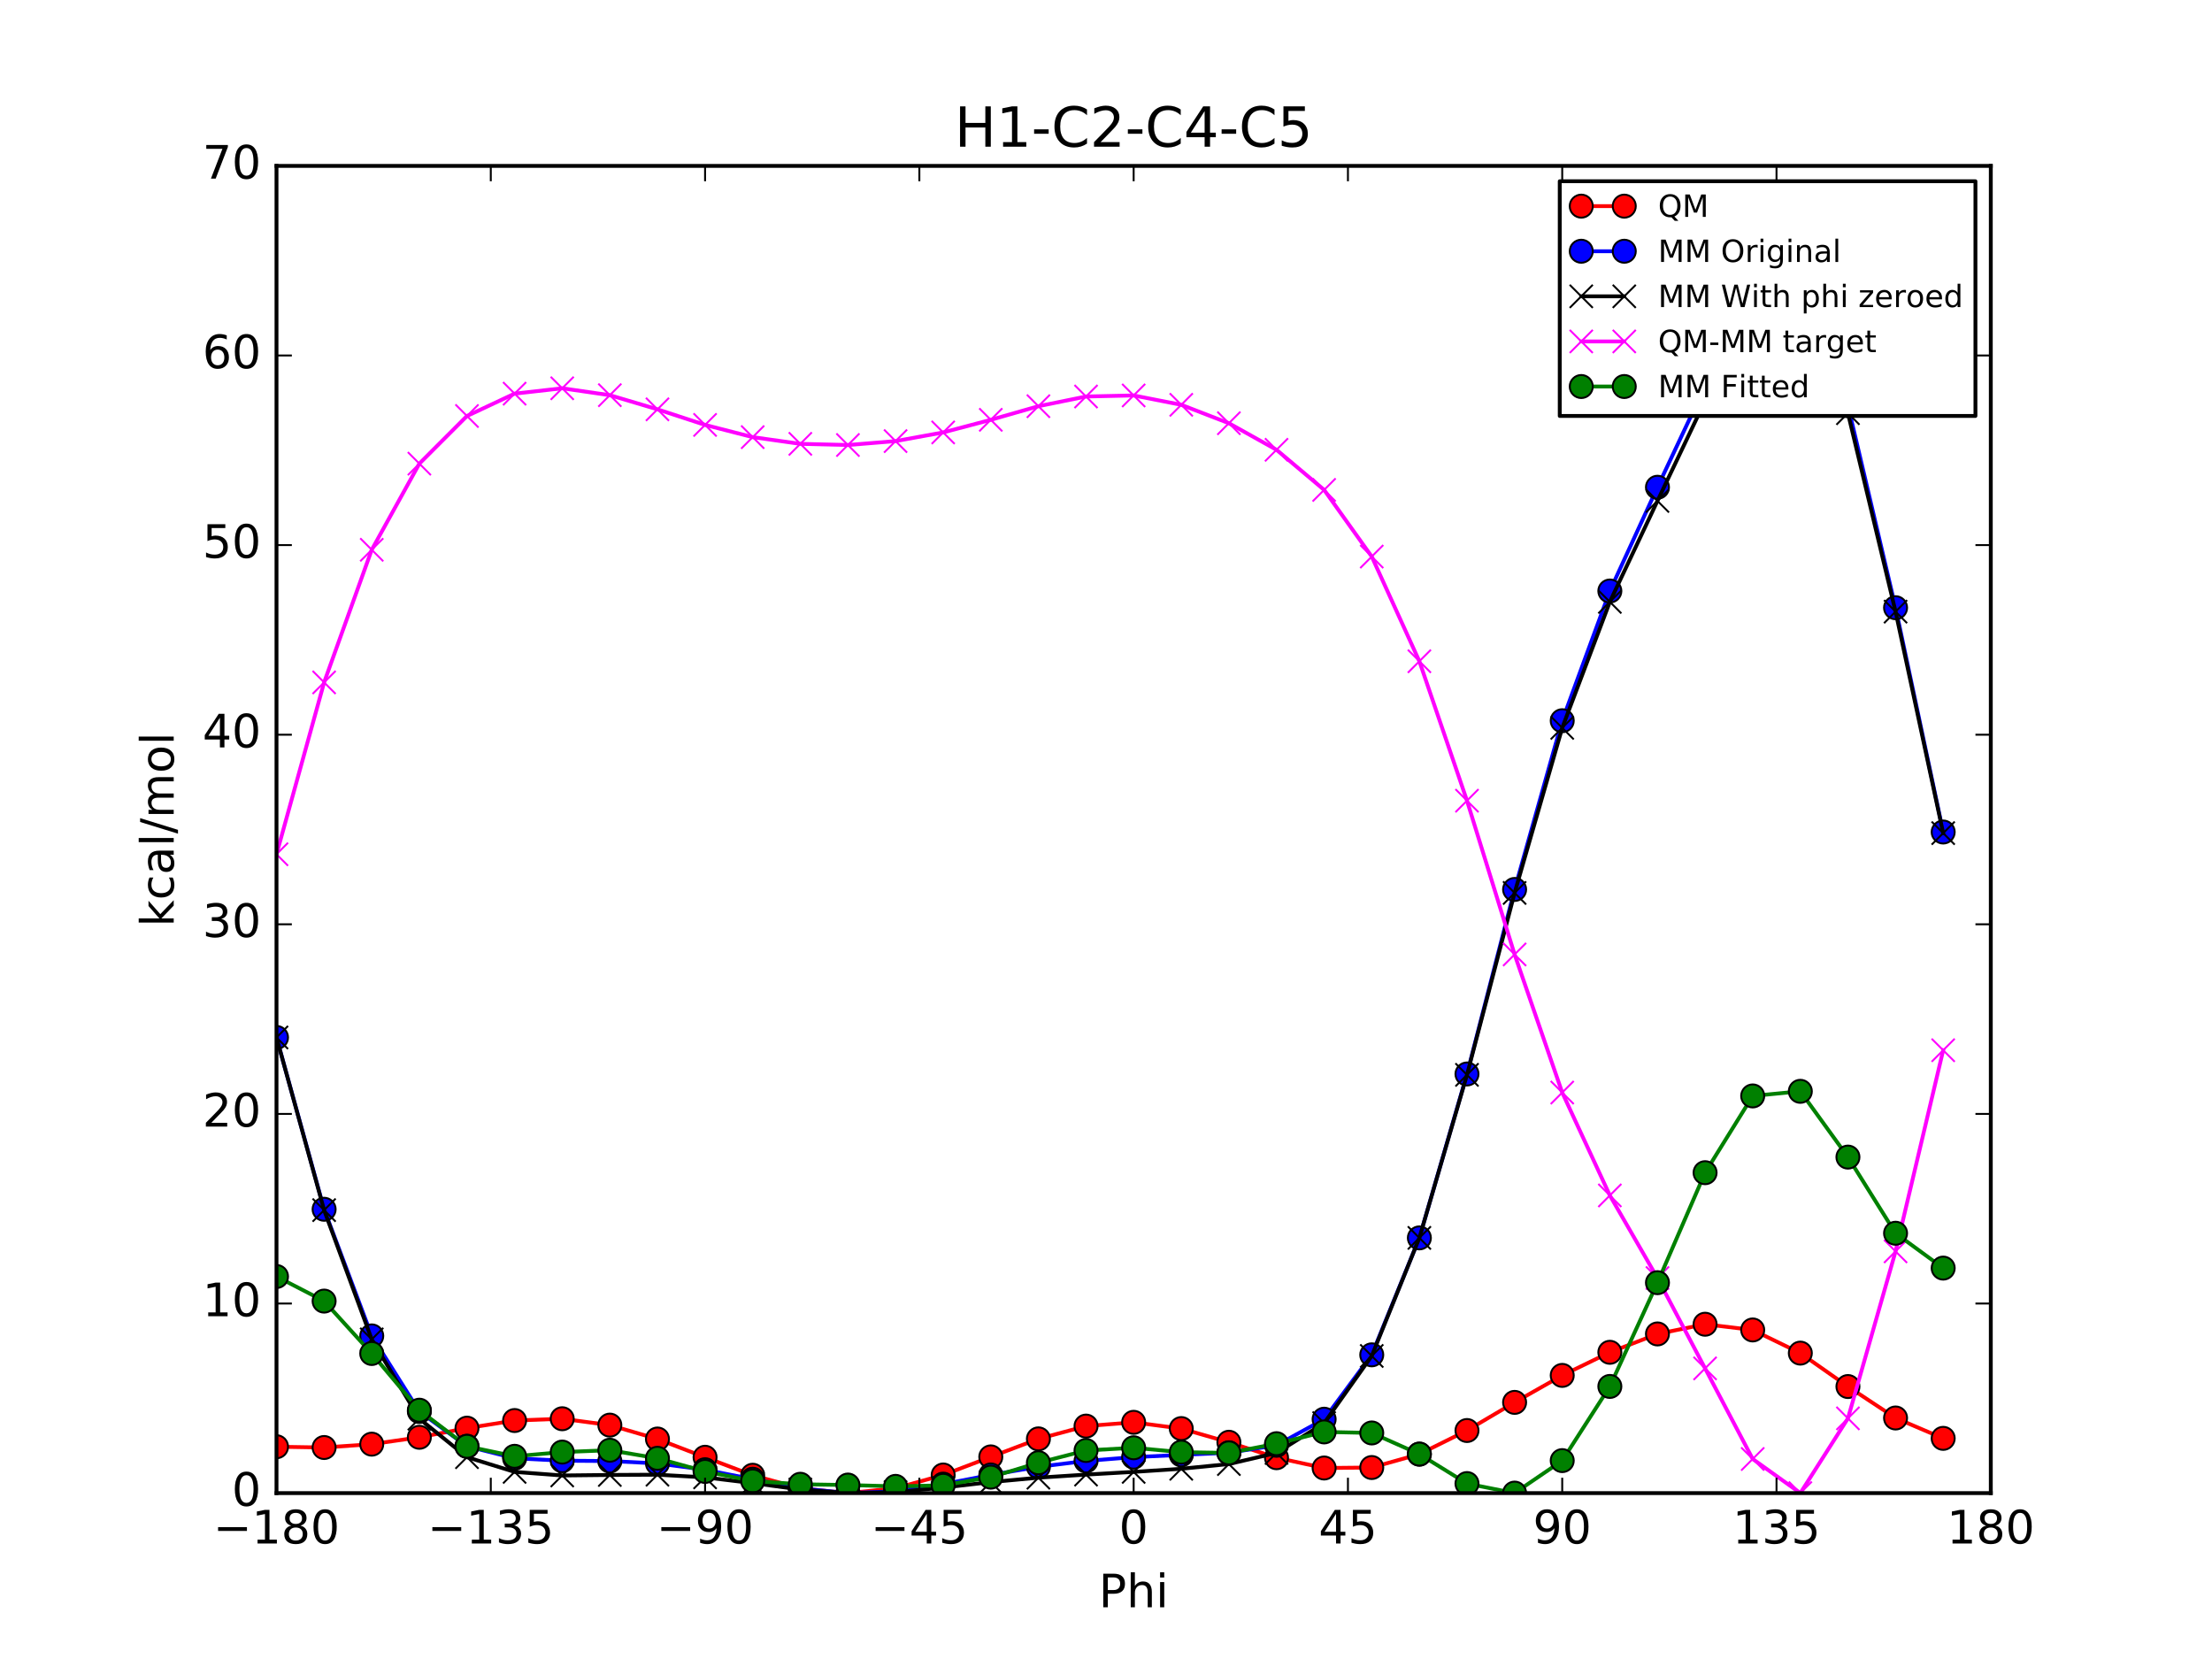 <?xml version="1.0" encoding="utf-8" standalone="no"?>
<!DOCTYPE svg PUBLIC "-//W3C//DTD SVG 1.1//EN"
  "http://www.w3.org/Graphics/SVG/1.1/DTD/svg11.dtd">
<!-- Created with matplotlib (http://matplotlib.org/) -->
<svg height="432pt" version="1.1" viewBox="0 0 576 432" width="576pt" xmlns="http://www.w3.org/2000/svg" xmlns:xlink="http://www.w3.org/1999/xlink">
 <defs>
  <style type="text/css">
*{stroke-linecap:butt;stroke-linejoin:round;stroke-miterlimit:100000;}
  </style>
 </defs>
 <g id="figure_1">
  <g id="patch_1">
   <path d="M 0 432 
L 576 432 
L 576 0 
L 0 0 
z
" style="fill:#ffffff;"/>
  </g>
  <g id="axes_1">
   <g id="patch_2">
    <path d="M 72 388.8 
L 518.4 388.8 
L 518.4 43.2 
L 72 43.2 
z
" style="fill:#ffffff;"/>
   </g>
   <g id="line2d_1">
    <path clip-path="url(#p5584c065f6)" d="M 72 376.724 
L 84.4 376.929 
L 96.8 376.055 
L 109.2 374.266 
L 121.6 371.889 
L 134 369.903 
L 146.4 369.438 
L 158.8 371.098 
L 171.2 374.717 
L 183.6 379.468 
L 196 384.152 
L 208.4 387.56 
L 220.8 388.8 
L 233.2 387.536 
L 245.6 384.089 
L 258 379.372 
L 270.4 374.681 
L 282.8 371.352 
L 295.2 370.371 
L 307.6 371.998 
L 320 375.56 
L 332.4 379.583 
L 344.8 382.268 
L 357.2 382.139 
L 369.6 378.659 
L 382 372.504 
L 394.4 365.176 
L 406.8 358.152 
L 419.2 352.135 
L 431.6 347.353 
L 444 344.827 
L 456.4 346.318 
L 468.8 352.349 
L 481.2 361.052 
L 493.6 369.24 
L 506 374.545 
" style="fill:none;stroke:#ff0000;stroke-linecap:square;"/>
    <defs>
     <path d="M 0 3 
C 0.796 3 1.559 2.684 2.121 2.121 
C 2.684 1.559 3 0.796 3 0 
C 3 -0.796 2.684 -1.559 2.121 -2.121 
C 1.559 -2.684 0.796 -3 0 -3 
C -0.796 -3 -1.559 -2.684 -2.121 -2.121 
C -2.684 -1.559 -3 -0.796 -3 0 
C -3 0.796 -2.684 1.559 -2.121 2.121 
C -1.559 2.684 -0.796 3 0 3 
z
" id="md12d7c79a9" style="stroke:#000000;stroke-width:0.5;"/>
    </defs>
    <g clip-path="url(#p5584c065f6)">
     <use style="fill:#ff0000;stroke:#000000;stroke-width:0.5;" x="72" xlink:href="#md12d7c79a9" y="376.724"/>
     <use style="fill:#ff0000;stroke:#000000;stroke-width:0.5;" x="84.4" xlink:href="#md12d7c79a9" y="376.929"/>
     <use style="fill:#ff0000;stroke:#000000;stroke-width:0.5;" x="96.8" xlink:href="#md12d7c79a9" y="376.055"/>
     <use style="fill:#ff0000;stroke:#000000;stroke-width:0.5;" x="109.2" xlink:href="#md12d7c79a9" y="374.266"/>
     <use style="fill:#ff0000;stroke:#000000;stroke-width:0.5;" x="121.6" xlink:href="#md12d7c79a9" y="371.889"/>
     <use style="fill:#ff0000;stroke:#000000;stroke-width:0.5;" x="134" xlink:href="#md12d7c79a9" y="369.903"/>
     <use style="fill:#ff0000;stroke:#000000;stroke-width:0.5;" x="146.4" xlink:href="#md12d7c79a9" y="369.438"/>
     <use style="fill:#ff0000;stroke:#000000;stroke-width:0.5;" x="158.8" xlink:href="#md12d7c79a9" y="371.098"/>
     <use style="fill:#ff0000;stroke:#000000;stroke-width:0.5;" x="171.2" xlink:href="#md12d7c79a9" y="374.717"/>
     <use style="fill:#ff0000;stroke:#000000;stroke-width:0.5;" x="183.6" xlink:href="#md12d7c79a9" y="379.468"/>
     <use style="fill:#ff0000;stroke:#000000;stroke-width:0.5;" x="196" xlink:href="#md12d7c79a9" y="384.152"/>
     <use style="fill:#ff0000;stroke:#000000;stroke-width:0.5;" x="208.4" xlink:href="#md12d7c79a9" y="387.56"/>
     <use style="fill:#ff0000;stroke:#000000;stroke-width:0.5;" x="220.8" xlink:href="#md12d7c79a9" y="388.8"/>
     <use style="fill:#ff0000;stroke:#000000;stroke-width:0.5;" x="233.2" xlink:href="#md12d7c79a9" y="387.536"/>
     <use style="fill:#ff0000;stroke:#000000;stroke-width:0.5;" x="245.6" xlink:href="#md12d7c79a9" y="384.089"/>
     <use style="fill:#ff0000;stroke:#000000;stroke-width:0.5;" x="258" xlink:href="#md12d7c79a9" y="379.372"/>
     <use style="fill:#ff0000;stroke:#000000;stroke-width:0.5;" x="270.4" xlink:href="#md12d7c79a9" y="374.681"/>
     <use style="fill:#ff0000;stroke:#000000;stroke-width:0.5;" x="282.8" xlink:href="#md12d7c79a9" y="371.352"/>
     <use style="fill:#ff0000;stroke:#000000;stroke-width:0.5;" x="295.2" xlink:href="#md12d7c79a9" y="370.371"/>
     <use style="fill:#ff0000;stroke:#000000;stroke-width:0.5;" x="307.6" xlink:href="#md12d7c79a9" y="371.998"/>
     <use style="fill:#ff0000;stroke:#000000;stroke-width:0.5;" x="320" xlink:href="#md12d7c79a9" y="375.56"/>
     <use style="fill:#ff0000;stroke:#000000;stroke-width:0.5;" x="332.4" xlink:href="#md12d7c79a9" y="379.583"/>
     <use style="fill:#ff0000;stroke:#000000;stroke-width:0.5;" x="344.8" xlink:href="#md12d7c79a9" y="382.268"/>
     <use style="fill:#ff0000;stroke:#000000;stroke-width:0.5;" x="357.2" xlink:href="#md12d7c79a9" y="382.139"/>
     <use style="fill:#ff0000;stroke:#000000;stroke-width:0.5;" x="369.6" xlink:href="#md12d7c79a9" y="378.659"/>
     <use style="fill:#ff0000;stroke:#000000;stroke-width:0.5;" x="382" xlink:href="#md12d7c79a9" y="372.504"/>
     <use style="fill:#ff0000;stroke:#000000;stroke-width:0.5;" x="394.4" xlink:href="#md12d7c79a9" y="365.176"/>
     <use style="fill:#ff0000;stroke:#000000;stroke-width:0.5;" x="406.8" xlink:href="#md12d7c79a9" y="358.152"/>
     <use style="fill:#ff0000;stroke:#000000;stroke-width:0.5;" x="419.2" xlink:href="#md12d7c79a9" y="352.135"/>
     <use style="fill:#ff0000;stroke:#000000;stroke-width:0.5;" x="431.6" xlink:href="#md12d7c79a9" y="347.353"/>
     <use style="fill:#ff0000;stroke:#000000;stroke-width:0.5;" x="444" xlink:href="#md12d7c79a9" y="344.827"/>
     <use style="fill:#ff0000;stroke:#000000;stroke-width:0.5;" x="456.4" xlink:href="#md12d7c79a9" y="346.318"/>
     <use style="fill:#ff0000;stroke:#000000;stroke-width:0.5;" x="468.8" xlink:href="#md12d7c79a9" y="352.349"/>
     <use style="fill:#ff0000;stroke:#000000;stroke-width:0.5;" x="481.2" xlink:href="#md12d7c79a9" y="361.052"/>
     <use style="fill:#ff0000;stroke:#000000;stroke-width:0.5;" x="493.6" xlink:href="#md12d7c79a9" y="369.24"/>
     <use style="fill:#ff0000;stroke:#000000;stroke-width:0.5;" x="506" xlink:href="#md12d7c79a9" y="374.545"/>
    </g>
   </g>
   <g id="line2d_2">
    <path clip-path="url(#p5584c065f6)" d="M 72 270.154 
L 84.4 314.89 
L 96.8 347.867 
L 109.2 367.558 
L 121.6 376.615 
L 134 379.721 
L 146.4 380.362 
L 158.8 380.452 
L 171.2 381.065 
L 183.6 382.713 
L 196 385.183 
L 208.4 387.571 
L 220.8 388.8 
L 233.2 388.326 
L 245.6 386.46 
L 258 384.073 
L 270.4 381.956 
L 282.8 380.424 
L 295.2 379.431 
L 307.6 378.842 
L 320 378.291 
L 332.4 376.347 
L 344.8 369.556 
L 357.2 352.797 
L 369.6 322.345 
L 382 279.663 
L 394.4 231.612 
L 406.8 187.675 
L 419.2 153.898 
L 431.6 126.881 
L 444 100.536 
L 456.4 78.659 
L 468.8 76.486 
L 481.2 105.605 
L 493.6 158.248 
L 506 216.654 
" style="fill:none;stroke:#0000ff;stroke-linecap:square;"/>
    <defs>
     <path d="M 0 3 
C 0.796 3 1.559 2.684 2.121 2.121 
C 2.684 1.559 3 0.796 3 0 
C 3 -0.796 2.684 -1.559 2.121 -2.121 
C 1.559 -2.684 0.796 -3 0 -3 
C -0.796 -3 -1.559 -2.684 -2.121 -2.121 
C -2.684 -1.559 -3 -0.796 -3 0 
C -3 0.796 -2.684 1.559 -2.121 2.121 
C -1.559 2.684 -0.796 3 0 3 
z
" id="m835ede0a92" style="stroke:#000000;stroke-width:0.5;"/>
    </defs>
    <g clip-path="url(#p5584c065f6)">
     <use style="fill:#0000ff;stroke:#000000;stroke-width:0.5;" x="72" xlink:href="#m835ede0a92" y="270.154"/>
     <use style="fill:#0000ff;stroke:#000000;stroke-width:0.5;" x="84.4" xlink:href="#m835ede0a92" y="314.89"/>
     <use style="fill:#0000ff;stroke:#000000;stroke-width:0.5;" x="96.8" xlink:href="#m835ede0a92" y="347.867"/>
     <use style="fill:#0000ff;stroke:#000000;stroke-width:0.5;" x="109.2" xlink:href="#m835ede0a92" y="367.558"/>
     <use style="fill:#0000ff;stroke:#000000;stroke-width:0.5;" x="121.6" xlink:href="#m835ede0a92" y="376.615"/>
     <use style="fill:#0000ff;stroke:#000000;stroke-width:0.5;" x="134" xlink:href="#m835ede0a92" y="379.721"/>
     <use style="fill:#0000ff;stroke:#000000;stroke-width:0.5;" x="146.4" xlink:href="#m835ede0a92" y="380.362"/>
     <use style="fill:#0000ff;stroke:#000000;stroke-width:0.5;" x="158.8" xlink:href="#m835ede0a92" y="380.452"/>
     <use style="fill:#0000ff;stroke:#000000;stroke-width:0.5;" x="171.2" xlink:href="#m835ede0a92" y="381.065"/>
     <use style="fill:#0000ff;stroke:#000000;stroke-width:0.5;" x="183.6" xlink:href="#m835ede0a92" y="382.713"/>
     <use style="fill:#0000ff;stroke:#000000;stroke-width:0.5;" x="196" xlink:href="#m835ede0a92" y="385.183"/>
     <use style="fill:#0000ff;stroke:#000000;stroke-width:0.5;" x="208.4" xlink:href="#m835ede0a92" y="387.571"/>
     <use style="fill:#0000ff;stroke:#000000;stroke-width:0.5;" x="220.8" xlink:href="#m835ede0a92" y="388.8"/>
     <use style="fill:#0000ff;stroke:#000000;stroke-width:0.5;" x="233.2" xlink:href="#m835ede0a92" y="388.326"/>
     <use style="fill:#0000ff;stroke:#000000;stroke-width:0.5;" x="245.6" xlink:href="#m835ede0a92" y="386.46"/>
     <use style="fill:#0000ff;stroke:#000000;stroke-width:0.5;" x="258" xlink:href="#m835ede0a92" y="384.073"/>
     <use style="fill:#0000ff;stroke:#000000;stroke-width:0.5;" x="270.4" xlink:href="#m835ede0a92" y="381.956"/>
     <use style="fill:#0000ff;stroke:#000000;stroke-width:0.5;" x="282.8" xlink:href="#m835ede0a92" y="380.424"/>
     <use style="fill:#0000ff;stroke:#000000;stroke-width:0.5;" x="295.2" xlink:href="#m835ede0a92" y="379.431"/>
     <use style="fill:#0000ff;stroke:#000000;stroke-width:0.5;" x="307.6" xlink:href="#m835ede0a92" y="378.842"/>
     <use style="fill:#0000ff;stroke:#000000;stroke-width:0.5;" x="320" xlink:href="#m835ede0a92" y="378.291"/>
     <use style="fill:#0000ff;stroke:#000000;stroke-width:0.5;" x="332.4" xlink:href="#m835ede0a92" y="376.347"/>
     <use style="fill:#0000ff;stroke:#000000;stroke-width:0.5;" x="344.8" xlink:href="#m835ede0a92" y="369.556"/>
     <use style="fill:#0000ff;stroke:#000000;stroke-width:0.5;" x="357.2" xlink:href="#m835ede0a92" y="352.797"/>
     <use style="fill:#0000ff;stroke:#000000;stroke-width:0.5;" x="369.6" xlink:href="#m835ede0a92" y="322.345"/>
     <use style="fill:#0000ff;stroke:#000000;stroke-width:0.5;" x="382" xlink:href="#m835ede0a92" y="279.663"/>
     <use style="fill:#0000ff;stroke:#000000;stroke-width:0.5;" x="394.4" xlink:href="#m835ede0a92" y="231.612"/>
     <use style="fill:#0000ff;stroke:#000000;stroke-width:0.5;" x="406.8" xlink:href="#m835ede0a92" y="187.675"/>
     <use style="fill:#0000ff;stroke:#000000;stroke-width:0.5;" x="419.2" xlink:href="#m835ede0a92" y="153.898"/>
     <use style="fill:#0000ff;stroke:#000000;stroke-width:0.5;" x="431.6" xlink:href="#m835ede0a92" y="126.881"/>
     <use style="fill:#0000ff;stroke:#000000;stroke-width:0.5;" x="444" xlink:href="#m835ede0a92" y="100.536"/>
     <use style="fill:#0000ff;stroke:#000000;stroke-width:0.5;" x="456.4" xlink:href="#m835ede0a92" y="78.659"/>
     <use style="fill:#0000ff;stroke:#000000;stroke-width:0.5;" x="468.8" xlink:href="#m835ede0a92" y="76.486"/>
     <use style="fill:#0000ff;stroke:#000000;stroke-width:0.5;" x="481.2" xlink:href="#m835ede0a92" y="105.605"/>
     <use style="fill:#0000ff;stroke:#000000;stroke-width:0.5;" x="493.6" xlink:href="#m835ede0a92" y="158.248"/>
     <use style="fill:#0000ff;stroke:#000000;stroke-width:0.5;" x="506" xlink:href="#m835ede0a92" y="216.654"/>
    </g>
   </g>
   <g id="line2d_3">
    <path clip-path="url(#p5584c065f6)" d="M 72 270.154 
L 84.4 315.115 
L 96.8 348.772 
L 109.2 369.416 
L 121.6 379.443 
L 134 383.277 
L 146.4 384.209 
L 158.8 384.074 
L 171.2 384.007 
L 183.6 384.702 
L 196 386.201 
L 208.4 387.861 
L 220.8 388.8 
L 233.2 388.551 
L 245.6 387.365 
L 258 385.931 
L 270.4 384.784 
L 282.8 383.981 
L 295.2 383.278 
L 307.6 382.464 
L 320 381.232 
L 332.4 378.336 
L 344.8 370.574 
L 357.2 353.087 
L 369.6 322.345 
L 382 279.888 
L 394.4 232.517 
L 406.8 189.533 
L 419.2 156.727 
L 431.6 130.437 
L 444 104.382 
L 456.4 82.281 
L 468.8 79.427 
L 481.2 107.594 
L 493.6 159.266 
L 506 216.944 
" style="fill:none;stroke:#000000;stroke-linecap:square;"/>
    <defs>
     <path d="M -3 3 
L 3 -3 
M -3 -3 
L 3 3 
" id="m64e8e6f23a" style="stroke:#000000;stroke-width:0.5;"/>
    </defs>
    <g clip-path="url(#p5584c065f6)">
     <use style="stroke:#000000;stroke-width:0.5;" x="72" xlink:href="#m64e8e6f23a" y="270.154"/>
     <use style="stroke:#000000;stroke-width:0.5;" x="84.4" xlink:href="#m64e8e6f23a" y="315.115"/>
     <use style="stroke:#000000;stroke-width:0.5;" x="96.8" xlink:href="#m64e8e6f23a" y="348.772"/>
     <use style="stroke:#000000;stroke-width:0.5;" x="109.2" xlink:href="#m64e8e6f23a" y="369.416"/>
     <use style="stroke:#000000;stroke-width:0.5;" x="121.6" xlink:href="#m64e8e6f23a" y="379.443"/>
     <use style="stroke:#000000;stroke-width:0.5;" x="134" xlink:href="#m64e8e6f23a" y="383.277"/>
     <use style="stroke:#000000;stroke-width:0.5;" x="146.4" xlink:href="#m64e8e6f23a" y="384.209"/>
     <use style="stroke:#000000;stroke-width:0.5;" x="158.8" xlink:href="#m64e8e6f23a" y="384.074"/>
     <use style="stroke:#000000;stroke-width:0.5;" x="171.2" xlink:href="#m64e8e6f23a" y="384.007"/>
     <use style="stroke:#000000;stroke-width:0.5;" x="183.6" xlink:href="#m64e8e6f23a" y="384.702"/>
     <use style="stroke:#000000;stroke-width:0.5;" x="196" xlink:href="#m64e8e6f23a" y="386.201"/>
     <use style="stroke:#000000;stroke-width:0.5;" x="208.4" xlink:href="#m64e8e6f23a" y="387.861"/>
     <use style="stroke:#000000;stroke-width:0.5;" x="220.8" xlink:href="#m64e8e6f23a" y="388.8"/>
     <use style="stroke:#000000;stroke-width:0.5;" x="233.2" xlink:href="#m64e8e6f23a" y="388.551"/>
     <use style="stroke:#000000;stroke-width:0.5;" x="245.6" xlink:href="#m64e8e6f23a" y="387.365"/>
     <use style="stroke:#000000;stroke-width:0.5;" x="258" xlink:href="#m64e8e6f23a" y="385.931"/>
     <use style="stroke:#000000;stroke-width:0.5;" x="270.4" xlink:href="#m64e8e6f23a" y="384.784"/>
     <use style="stroke:#000000;stroke-width:0.5;" x="282.8" xlink:href="#m64e8e6f23a" y="383.981"/>
     <use style="stroke:#000000;stroke-width:0.5;" x="295.2" xlink:href="#m64e8e6f23a" y="383.278"/>
     <use style="stroke:#000000;stroke-width:0.5;" x="307.6" xlink:href="#m64e8e6f23a" y="382.464"/>
     <use style="stroke:#000000;stroke-width:0.5;" x="320" xlink:href="#m64e8e6f23a" y="381.232"/>
     <use style="stroke:#000000;stroke-width:0.5;" x="332.4" xlink:href="#m64e8e6f23a" y="378.336"/>
     <use style="stroke:#000000;stroke-width:0.5;" x="344.8" xlink:href="#m64e8e6f23a" y="370.574"/>
     <use style="stroke:#000000;stroke-width:0.5;" x="357.2" xlink:href="#m64e8e6f23a" y="353.087"/>
     <use style="stroke:#000000;stroke-width:0.5;" x="369.6" xlink:href="#m64e8e6f23a" y="322.345"/>
     <use style="stroke:#000000;stroke-width:0.5;" x="382" xlink:href="#m64e8e6f23a" y="279.888"/>
     <use style="stroke:#000000;stroke-width:0.5;" x="394.4" xlink:href="#m64e8e6f23a" y="232.517"/>
     <use style="stroke:#000000;stroke-width:0.5;" x="406.8" xlink:href="#m64e8e6f23a" y="189.533"/>
     <use style="stroke:#000000;stroke-width:0.5;" x="419.2" xlink:href="#m64e8e6f23a" y="156.727"/>
     <use style="stroke:#000000;stroke-width:0.5;" x="431.6" xlink:href="#m64e8e6f23a" y="130.437"/>
     <use style="stroke:#000000;stroke-width:0.5;" x="444" xlink:href="#m64e8e6f23a" y="104.382"/>
     <use style="stroke:#000000;stroke-width:0.5;" x="456.4" xlink:href="#m64e8e6f23a" y="82.281"/>
     <use style="stroke:#000000;stroke-width:0.5;" x="468.8" xlink:href="#m64e8e6f23a" y="79.427"/>
     <use style="stroke:#000000;stroke-width:0.5;" x="481.2" xlink:href="#m64e8e6f23a" y="107.594"/>
     <use style="stroke:#000000;stroke-width:0.5;" x="493.6" xlink:href="#m64e8e6f23a" y="159.266"/>
     <use style="stroke:#000000;stroke-width:0.5;" x="506" xlink:href="#m64e8e6f23a" y="216.944"/>
    </g>
   </g>
   <g id="line2d_4">
    <path clip-path="url(#p5584c065f6)" d="M 72 222.449 
L 84.4 177.693 
L 96.8 143.161 
L 109.2 120.729 
L 121.6 108.324 
L 134 102.505 
L 146.4 101.107 
L 158.8 102.903 
L 171.2 106.589 
L 183.6 110.645 
L 196 113.83 
L 208.4 115.578 
L 220.8 115.879 
L 233.2 114.864 
L 245.6 112.602 
L 258 109.319 
L 270.4 105.776 
L 282.8 103.25 
L 295.2 102.972 
L 307.6 105.413 
L 320 110.206 
L 332.4 117.126 
L 344.8 127.572 
L 357.2 144.93 
L 369.6 172.193 
L 382 208.494 
L 394.4 248.538 
L 406.8 284.498 
L 419.2 311.287 
L 431.6 332.795 
L 444 356.324 
L 456.4 379.916 
L 468.8 388.8 
L 481.2 369.337 
L 493.6 325.853 
L 506 273.48 
" style="fill:none;stroke:#ff00ff;stroke-linecap:square;"/>
    <defs>
     <path d="M -3 3 
L 3 -3 
M -3 -3 
L 3 3 
" id="m6fe57b3445" style="stroke:#ff00ff;stroke-width:0.5;"/>
    </defs>
    <g clip-path="url(#p5584c065f6)">
     <use style="fill:#ff00ff;stroke:#ff00ff;stroke-width:0.5;" x="72" xlink:href="#m6fe57b3445" y="222.449"/>
     <use style="fill:#ff00ff;stroke:#ff00ff;stroke-width:0.5;" x="84.4" xlink:href="#m6fe57b3445" y="177.693"/>
     <use style="fill:#ff00ff;stroke:#ff00ff;stroke-width:0.5;" x="96.8" xlink:href="#m6fe57b3445" y="143.161"/>
     <use style="fill:#ff00ff;stroke:#ff00ff;stroke-width:0.5;" x="109.2" xlink:href="#m6fe57b3445" y="120.729"/>
     <use style="fill:#ff00ff;stroke:#ff00ff;stroke-width:0.5;" x="121.6" xlink:href="#m6fe57b3445" y="108.324"/>
     <use style="fill:#ff00ff;stroke:#ff00ff;stroke-width:0.5;" x="134" xlink:href="#m6fe57b3445" y="102.505"/>
     <use style="fill:#ff00ff;stroke:#ff00ff;stroke-width:0.5;" x="146.4" xlink:href="#m6fe57b3445" y="101.107"/>
     <use style="fill:#ff00ff;stroke:#ff00ff;stroke-width:0.5;" x="158.8" xlink:href="#m6fe57b3445" y="102.903"/>
     <use style="fill:#ff00ff;stroke:#ff00ff;stroke-width:0.5;" x="171.2" xlink:href="#m6fe57b3445" y="106.589"/>
     <use style="fill:#ff00ff;stroke:#ff00ff;stroke-width:0.5;" x="183.6" xlink:href="#m6fe57b3445" y="110.645"/>
     <use style="fill:#ff00ff;stroke:#ff00ff;stroke-width:0.5;" x="196" xlink:href="#m6fe57b3445" y="113.83"/>
     <use style="fill:#ff00ff;stroke:#ff00ff;stroke-width:0.5;" x="208.4" xlink:href="#m6fe57b3445" y="115.578"/>
     <use style="fill:#ff00ff;stroke:#ff00ff;stroke-width:0.5;" x="220.8" xlink:href="#m6fe57b3445" y="115.879"/>
     <use style="fill:#ff00ff;stroke:#ff00ff;stroke-width:0.5;" x="233.2" xlink:href="#m6fe57b3445" y="114.864"/>
     <use style="fill:#ff00ff;stroke:#ff00ff;stroke-width:0.5;" x="245.6" xlink:href="#m6fe57b3445" y="112.602"/>
     <use style="fill:#ff00ff;stroke:#ff00ff;stroke-width:0.5;" x="258" xlink:href="#m6fe57b3445" y="109.319"/>
     <use style="fill:#ff00ff;stroke:#ff00ff;stroke-width:0.5;" x="270.4" xlink:href="#m6fe57b3445" y="105.776"/>
     <use style="fill:#ff00ff;stroke:#ff00ff;stroke-width:0.5;" x="282.8" xlink:href="#m6fe57b3445" y="103.25"/>
     <use style="fill:#ff00ff;stroke:#ff00ff;stroke-width:0.5;" x="295.2" xlink:href="#m6fe57b3445" y="102.972"/>
     <use style="fill:#ff00ff;stroke:#ff00ff;stroke-width:0.5;" x="307.6" xlink:href="#m6fe57b3445" y="105.413"/>
     <use style="fill:#ff00ff;stroke:#ff00ff;stroke-width:0.5;" x="320" xlink:href="#m6fe57b3445" y="110.206"/>
     <use style="fill:#ff00ff;stroke:#ff00ff;stroke-width:0.5;" x="332.4" xlink:href="#m6fe57b3445" y="117.126"/>
     <use style="fill:#ff00ff;stroke:#ff00ff;stroke-width:0.5;" x="344.8" xlink:href="#m6fe57b3445" y="127.572"/>
     <use style="fill:#ff00ff;stroke:#ff00ff;stroke-width:0.5;" x="357.2" xlink:href="#m6fe57b3445" y="144.93"/>
     <use style="fill:#ff00ff;stroke:#ff00ff;stroke-width:0.5;" x="369.6" xlink:href="#m6fe57b3445" y="172.193"/>
     <use style="fill:#ff00ff;stroke:#ff00ff;stroke-width:0.5;" x="382" xlink:href="#m6fe57b3445" y="208.494"/>
     <use style="fill:#ff00ff;stroke:#ff00ff;stroke-width:0.5;" x="394.4" xlink:href="#m6fe57b3445" y="248.538"/>
     <use style="fill:#ff00ff;stroke:#ff00ff;stroke-width:0.5;" x="406.8" xlink:href="#m6fe57b3445" y="284.498"/>
     <use style="fill:#ff00ff;stroke:#ff00ff;stroke-width:0.5;" x="419.2" xlink:href="#m6fe57b3445" y="311.287"/>
     <use style="fill:#ff00ff;stroke:#ff00ff;stroke-width:0.5;" x="431.6" xlink:href="#m6fe57b3445" y="332.795"/>
     <use style="fill:#ff00ff;stroke:#ff00ff;stroke-width:0.5;" x="444" xlink:href="#m6fe57b3445" y="356.324"/>
     <use style="fill:#ff00ff;stroke:#ff00ff;stroke-width:0.5;" x="456.4" xlink:href="#m6fe57b3445" y="379.916"/>
     <use style="fill:#ff00ff;stroke:#ff00ff;stroke-width:0.5;" x="468.8" xlink:href="#m6fe57b3445" y="388.8"/>
     <use style="fill:#ff00ff;stroke:#ff00ff;stroke-width:0.5;" x="481.2" xlink:href="#m6fe57b3445" y="369.337"/>
     <use style="fill:#ff00ff;stroke:#ff00ff;stroke-width:0.5;" x="493.6" xlink:href="#m6fe57b3445" y="325.853"/>
     <use style="fill:#ff00ff;stroke:#ff00ff;stroke-width:0.5;" x="506" xlink:href="#m6fe57b3445" y="273.48"/>
    </g>
   </g>
   <g id="line2d_5">
    <path clip-path="url(#p5584c065f6)" d="M 72 332.398 
L 84.4 338.803 
L 96.8 352.448 
L 109.2 367.212 
L 121.6 376.616 
L 134 379.217 
L 146.4 378.117 
L 158.8 377.634 
L 171.2 379.735 
L 183.6 383.161 
L 196 385.652 
L 208.4 386.5 
L 220.8 386.702 
L 233.2 387.045 
L 245.6 386.783 
L 258 384.646 
L 270.4 380.895 
L 282.8 377.7 
L 295.2 376.998 
L 307.6 378.139 
L 320 378.337 
L 332.4 375.935 
L 344.8 372.871 
L 357.2 373.138 
L 369.6 378.644 
L 382 386.317 
L 394.4 388.8 
L 406.8 380.34 
L 419.2 361.024 
L 431.6 334.007 
L 444 305.367 
L 456.4 285.379 
L 468.8 284.177 
L 481.2 301.305 
L 493.6 321.138 
L 506 330.211 
" style="fill:none;stroke:#008000;stroke-linecap:square;"/>
    <defs>
     <path d="M 0 3 
C 0.796 3 1.559 2.684 2.121 2.121 
C 2.684 1.559 3 0.796 3 0 
C 3 -0.796 2.684 -1.559 2.121 -2.121 
C 1.559 -2.684 0.796 -3 0 -3 
C -0.796 -3 -1.559 -2.684 -2.121 -2.121 
C -2.684 -1.559 -3 -0.796 -3 0 
C -3 0.796 -2.684 1.559 -2.121 2.121 
C -1.559 2.684 -0.796 3 0 3 
z
" id="mbb9222c25b" style="stroke:#000000;stroke-width:0.5;"/>
    </defs>
    <g clip-path="url(#p5584c065f6)">
     <use style="fill:#008000;stroke:#000000;stroke-width:0.5;" x="72" xlink:href="#mbb9222c25b" y="332.398"/>
     <use style="fill:#008000;stroke:#000000;stroke-width:0.5;" x="84.4" xlink:href="#mbb9222c25b" y="338.803"/>
     <use style="fill:#008000;stroke:#000000;stroke-width:0.5;" x="96.8" xlink:href="#mbb9222c25b" y="352.448"/>
     <use style="fill:#008000;stroke:#000000;stroke-width:0.5;" x="109.2" xlink:href="#mbb9222c25b" y="367.212"/>
     <use style="fill:#008000;stroke:#000000;stroke-width:0.5;" x="121.6" xlink:href="#mbb9222c25b" y="376.616"/>
     <use style="fill:#008000;stroke:#000000;stroke-width:0.5;" x="134" xlink:href="#mbb9222c25b" y="379.217"/>
     <use style="fill:#008000;stroke:#000000;stroke-width:0.5;" x="146.4" xlink:href="#mbb9222c25b" y="378.117"/>
     <use style="fill:#008000;stroke:#000000;stroke-width:0.5;" x="158.8" xlink:href="#mbb9222c25b" y="377.634"/>
     <use style="fill:#008000;stroke:#000000;stroke-width:0.5;" x="171.2" xlink:href="#mbb9222c25b" y="379.735"/>
     <use style="fill:#008000;stroke:#000000;stroke-width:0.5;" x="183.6" xlink:href="#mbb9222c25b" y="383.161"/>
     <use style="fill:#008000;stroke:#000000;stroke-width:0.5;" x="196" xlink:href="#mbb9222c25b" y="385.652"/>
     <use style="fill:#008000;stroke:#000000;stroke-width:0.5;" x="208.4" xlink:href="#mbb9222c25b" y="386.5"/>
     <use style="fill:#008000;stroke:#000000;stroke-width:0.5;" x="220.8" xlink:href="#mbb9222c25b" y="386.702"/>
     <use style="fill:#008000;stroke:#000000;stroke-width:0.5;" x="233.2" xlink:href="#mbb9222c25b" y="387.045"/>
     <use style="fill:#008000;stroke:#000000;stroke-width:0.5;" x="245.6" xlink:href="#mbb9222c25b" y="386.783"/>
     <use style="fill:#008000;stroke:#000000;stroke-width:0.5;" x="258" xlink:href="#mbb9222c25b" y="384.646"/>
     <use style="fill:#008000;stroke:#000000;stroke-width:0.5;" x="270.4" xlink:href="#mbb9222c25b" y="380.895"/>
     <use style="fill:#008000;stroke:#000000;stroke-width:0.5;" x="282.8" xlink:href="#mbb9222c25b" y="377.7"/>
     <use style="fill:#008000;stroke:#000000;stroke-width:0.5;" x="295.2" xlink:href="#mbb9222c25b" y="376.998"/>
     <use style="fill:#008000;stroke:#000000;stroke-width:0.5;" x="307.6" xlink:href="#mbb9222c25b" y="378.139"/>
     <use style="fill:#008000;stroke:#000000;stroke-width:0.5;" x="320" xlink:href="#mbb9222c25b" y="378.337"/>
     <use style="fill:#008000;stroke:#000000;stroke-width:0.5;" x="332.4" xlink:href="#mbb9222c25b" y="375.935"/>
     <use style="fill:#008000;stroke:#000000;stroke-width:0.5;" x="344.8" xlink:href="#mbb9222c25b" y="372.871"/>
     <use style="fill:#008000;stroke:#000000;stroke-width:0.5;" x="357.2" xlink:href="#mbb9222c25b" y="373.138"/>
     <use style="fill:#008000;stroke:#000000;stroke-width:0.5;" x="369.6" xlink:href="#mbb9222c25b" y="378.644"/>
     <use style="fill:#008000;stroke:#000000;stroke-width:0.5;" x="382" xlink:href="#mbb9222c25b" y="386.317"/>
     <use style="fill:#008000;stroke:#000000;stroke-width:0.5;" x="394.4" xlink:href="#mbb9222c25b" y="388.8"/>
     <use style="fill:#008000;stroke:#000000;stroke-width:0.5;" x="406.8" xlink:href="#mbb9222c25b" y="380.34"/>
     <use style="fill:#008000;stroke:#000000;stroke-width:0.5;" x="419.2" xlink:href="#mbb9222c25b" y="361.024"/>
     <use style="fill:#008000;stroke:#000000;stroke-width:0.5;" x="431.6" xlink:href="#mbb9222c25b" y="334.007"/>
     <use style="fill:#008000;stroke:#000000;stroke-width:0.5;" x="444" xlink:href="#mbb9222c25b" y="305.367"/>
     <use style="fill:#008000;stroke:#000000;stroke-width:0.5;" x="456.4" xlink:href="#mbb9222c25b" y="285.379"/>
     <use style="fill:#008000;stroke:#000000;stroke-width:0.5;" x="468.8" xlink:href="#mbb9222c25b" y="284.177"/>
     <use style="fill:#008000;stroke:#000000;stroke-width:0.5;" x="481.2" xlink:href="#mbb9222c25b" y="301.305"/>
     <use style="fill:#008000;stroke:#000000;stroke-width:0.5;" x="493.6" xlink:href="#mbb9222c25b" y="321.138"/>
     <use style="fill:#008000;stroke:#000000;stroke-width:0.5;" x="506" xlink:href="#mbb9222c25b" y="330.211"/>
    </g>
   </g>
   <g id="patch_3">
    <path d="M 72 43.2 
L 518.4 43.2 
" style="fill:none;stroke:#000000;stroke-linecap:square;stroke-linejoin:miter;"/>
   </g>
   <g id="patch_4">
    <path d="M 72 388.8 
L 72 43.2 
" style="fill:none;stroke:#000000;stroke-linecap:square;stroke-linejoin:miter;"/>
   </g>
   <g id="patch_5">
    <path d="M 518.4 388.8 
L 518.4 43.2 
" style="fill:none;stroke:#000000;stroke-linecap:square;stroke-linejoin:miter;"/>
   </g>
   <g id="patch_6">
    <path d="M 72 388.8 
L 518.4 388.8 
" style="fill:none;stroke:#000000;stroke-linecap:square;stroke-linejoin:miter;"/>
   </g>
   <g id="matplotlib.axis_1">
    <g id="xtick_1">
     <g id="line2d_6">
      <defs>
       <path d="M 0 0 
L 0 -4 
" id="m5770fffec5" style="stroke:#000000;stroke-width:0.5;"/>
      </defs>
      <g>
       <use style="stroke:#000000;stroke-width:0.5;" x="72.0" xlink:href="#m5770fffec5" y="388.8"/>
      </g>
     </g>
     <g id="line2d_7">
      <defs>
       <path d="M 0 0 
L 0 4 
" id="m1ecf8cecb1" style="stroke:#000000;stroke-width:0.5;"/>
      </defs>
      <g>
       <use style="stroke:#000000;stroke-width:0.5;" x="72.0" xlink:href="#m1ecf8cecb1" y="43.2"/>
      </g>
     </g>
     <g id="text_1">
      <!-- −180 -->
      <defs>
       <path d="M 10.594 35.5 
L 73.188 35.5 
L 73.188 27.203 
L 10.594 27.203 
z
" id="BitstreamVeraSans-Roman-2212"/>
       <path d="M 12.406 8.297 
L 28.516 8.297 
L 28.516 63.922 
L 10.984 60.406 
L 10.984 69.391 
L 28.422 72.906 
L 38.281 72.906 
L 38.281 8.297 
L 54.391 8.297 
L 54.391 0 
L 12.406 0 
z
" id="BitstreamVeraSans-Roman-31"/>
       <path d="M 31.781 34.625 
Q 24.75 34.625 20.719 30.859 
Q 16.703 27.094 16.703 20.516 
Q 16.703 13.922 20.719 10.156 
Q 24.75 6.391 31.781 6.391 
Q 38.812 6.391 42.859 10.172 
Q 46.922 13.969 46.922 20.516 
Q 46.922 27.094 42.891 30.859 
Q 38.875 34.625 31.781 34.625 
M 21.922 38.812 
Q 15.578 40.375 12.031 44.719 
Q 8.5 49.078 8.5 55.328 
Q 8.5 64.062 14.719 69.141 
Q 20.953 74.219 31.781 74.219 
Q 42.672 74.219 48.875 69.141 
Q 55.078 64.062 55.078 55.328 
Q 55.078 49.078 51.531 44.719 
Q 48 40.375 41.703 38.812 
Q 48.828 37.156 52.797 32.312 
Q 56.781 27.484 56.781 20.516 
Q 56.781 9.906 50.312 4.234 
Q 43.844 -1.422 31.781 -1.422 
Q 19.734 -1.422 13.25 4.234 
Q 6.781 9.906 6.781 20.516 
Q 6.781 27.484 10.781 32.312 
Q 14.797 37.156 21.922 38.812 
M 18.312 54.391 
Q 18.312 48.734 21.844 45.562 
Q 25.391 42.391 31.781 42.391 
Q 38.141 42.391 41.719 45.562 
Q 45.312 48.734 45.312 54.391 
Q 45.312 60.062 41.719 63.234 
Q 38.141 66.406 31.781 66.406 
Q 25.391 66.406 21.844 63.234 
Q 18.312 60.062 18.312 54.391 
" id="BitstreamVeraSans-Roman-38"/>
       <path d="M 31.781 66.406 
Q 24.172 66.406 20.328 58.906 
Q 16.5 51.422 16.5 36.375 
Q 16.5 21.391 20.328 13.891 
Q 24.172 6.391 31.781 6.391 
Q 39.453 6.391 43.281 13.891 
Q 47.125 21.391 47.125 36.375 
Q 47.125 51.422 43.281 58.906 
Q 39.453 66.406 31.781 66.406 
M 31.781 74.219 
Q 44.047 74.219 50.516 64.516 
Q 56.984 54.828 56.984 36.375 
Q 56.984 17.969 50.516 8.266 
Q 44.047 -1.422 31.781 -1.422 
Q 19.531 -1.422 13.062 8.266 
Q 6.594 17.969 6.594 36.375 
Q 6.594 54.828 13.062 64.516 
Q 19.531 74.219 31.781 74.219 
" id="BitstreamVeraSans-Roman-30"/>
      </defs>
      <g transform="translate(55.52 401.918)scale(0.12 -0.12)">
       <use xlink:href="#BitstreamVeraSans-Roman-2212"/>
       <use x="83.789" xlink:href="#BitstreamVeraSans-Roman-31"/>
       <use x="147.412" xlink:href="#BitstreamVeraSans-Roman-38"/>
       <use x="211.035" xlink:href="#BitstreamVeraSans-Roman-30"/>
      </g>
     </g>
    </g>
    <g id="xtick_2">
     <g id="line2d_8">
      <g>
       <use style="stroke:#000000;stroke-width:0.5;" x="127.8" xlink:href="#m5770fffec5" y="388.8"/>
      </g>
     </g>
     <g id="line2d_9">
      <g>
       <use style="stroke:#000000;stroke-width:0.5;" x="127.8" xlink:href="#m1ecf8cecb1" y="43.2"/>
      </g>
     </g>
     <g id="text_2">
      <!-- −135 -->
      <defs>
       <path d="M 40.578 39.312 
Q 47.656 37.797 51.625 33 
Q 55.609 28.219 55.609 21.188 
Q 55.609 10.406 48.188 4.484 
Q 40.766 -1.422 27.094 -1.422 
Q 22.516 -1.422 17.656 -0.516 
Q 12.797 0.391 7.625 2.203 
L 7.625 11.719 
Q 11.719 9.328 16.594 8.109 
Q 21.484 6.891 26.812 6.891 
Q 36.078 6.891 40.938 10.547 
Q 45.797 14.203 45.797 21.188 
Q 45.797 27.641 41.281 31.266 
Q 36.766 34.906 28.719 34.906 
L 20.219 34.906 
L 20.219 43.016 
L 29.109 43.016 
Q 36.375 43.016 40.234 45.922 
Q 44.094 48.828 44.094 54.297 
Q 44.094 59.906 40.109 62.906 
Q 36.141 65.922 28.719 65.922 
Q 24.656 65.922 20.016 65.031 
Q 15.375 64.156 9.812 62.312 
L 9.812 71.094 
Q 15.438 72.656 20.344 73.438 
Q 25.25 74.219 29.594 74.219 
Q 40.828 74.219 47.359 69.109 
Q 53.906 64.016 53.906 55.328 
Q 53.906 49.266 50.438 45.094 
Q 46.969 40.922 40.578 39.312 
" id="BitstreamVeraSans-Roman-33"/>
       <path d="M 10.797 72.906 
L 49.516 72.906 
L 49.516 64.594 
L 19.828 64.594 
L 19.828 46.734 
Q 21.969 47.469 24.109 47.828 
Q 26.266 48.188 28.422 48.188 
Q 40.625 48.188 47.75 41.5 
Q 54.891 34.812 54.891 23.391 
Q 54.891 11.625 47.562 5.094 
Q 40.234 -1.422 26.906 -1.422 
Q 22.312 -1.422 17.547 -0.641 
Q 12.797 0.141 7.719 1.703 
L 7.719 11.625 
Q 12.109 9.234 16.797 8.062 
Q 21.484 6.891 26.703 6.891 
Q 35.156 6.891 40.078 11.328 
Q 45.016 15.766 45.016 23.391 
Q 45.016 31 40.078 35.438 
Q 35.156 39.891 26.703 39.891 
Q 22.75 39.891 18.812 39.016 
Q 14.891 38.141 10.797 36.281 
z
" id="BitstreamVeraSans-Roman-35"/>
      </defs>
      <g transform="translate(111.32 401.918)scale(0.12 -0.12)">
       <use xlink:href="#BitstreamVeraSans-Roman-2212"/>
       <use x="83.789" xlink:href="#BitstreamVeraSans-Roman-31"/>
       <use x="147.412" xlink:href="#BitstreamVeraSans-Roman-33"/>
       <use x="211.035" xlink:href="#BitstreamVeraSans-Roman-35"/>
      </g>
     </g>
    </g>
    <g id="xtick_3">
     <g id="line2d_10">
      <g>
       <use style="stroke:#000000;stroke-width:0.5;" x="183.6" xlink:href="#m5770fffec5" y="388.8"/>
      </g>
     </g>
     <g id="line2d_11">
      <g>
       <use style="stroke:#000000;stroke-width:0.5;" x="183.6" xlink:href="#m1ecf8cecb1" y="43.2"/>
      </g>
     </g>
     <g id="text_3">
      <!-- −90 -->
      <defs>
       <path d="M 10.984 1.516 
L 10.984 10.5 
Q 14.703 8.734 18.5 7.812 
Q 22.312 6.891 25.984 6.891 
Q 35.75 6.891 40.891 13.453 
Q 46.047 20.016 46.781 33.406 
Q 43.953 29.203 39.594 26.953 
Q 35.25 24.703 29.984 24.703 
Q 19.047 24.703 12.672 31.312 
Q 6.297 37.938 6.297 49.422 
Q 6.297 60.641 12.938 67.422 
Q 19.578 74.219 30.609 74.219 
Q 43.266 74.219 49.922 64.516 
Q 56.594 54.828 56.594 36.375 
Q 56.594 19.141 48.406 8.859 
Q 40.234 -1.422 26.422 -1.422 
Q 22.703 -1.422 18.891 -0.688 
Q 15.094 0.047 10.984 1.516 
M 30.609 32.422 
Q 37.25 32.422 41.125 36.953 
Q 45.016 41.5 45.016 49.422 
Q 45.016 57.281 41.125 61.844 
Q 37.25 66.406 30.609 66.406 
Q 23.969 66.406 20.094 61.844 
Q 16.219 57.281 16.219 49.422 
Q 16.219 41.5 20.094 36.953 
Q 23.969 32.422 30.609 32.422 
" id="BitstreamVeraSans-Roman-39"/>
      </defs>
      <g transform="translate(170.937 401.918)scale(0.12 -0.12)">
       <use xlink:href="#BitstreamVeraSans-Roman-2212"/>
       <use x="83.789" xlink:href="#BitstreamVeraSans-Roman-39"/>
       <use x="147.412" xlink:href="#BitstreamVeraSans-Roman-30"/>
      </g>
     </g>
    </g>
    <g id="xtick_4">
     <g id="line2d_12">
      <g>
       <use style="stroke:#000000;stroke-width:0.5;" x="239.4" xlink:href="#m5770fffec5" y="388.8"/>
      </g>
     </g>
     <g id="line2d_13">
      <g>
       <use style="stroke:#000000;stroke-width:0.5;" x="239.4" xlink:href="#m1ecf8cecb1" y="43.2"/>
      </g>
     </g>
     <g id="text_4">
      <!-- −45 -->
      <defs>
       <path d="M 37.797 64.312 
L 12.891 25.391 
L 37.797 25.391 
z
M 35.203 72.906 
L 47.609 72.906 
L 47.609 25.391 
L 58.016 25.391 
L 58.016 17.188 
L 47.609 17.188 
L 47.609 0 
L 37.797 0 
L 37.797 17.188 
L 4.891 17.188 
L 4.891 26.703 
z
" id="BitstreamVeraSans-Roman-34"/>
      </defs>
      <g transform="translate(226.737 401.918)scale(0.12 -0.12)">
       <use xlink:href="#BitstreamVeraSans-Roman-2212"/>
       <use x="83.789" xlink:href="#BitstreamVeraSans-Roman-34"/>
       <use x="147.412" xlink:href="#BitstreamVeraSans-Roman-35"/>
      </g>
     </g>
    </g>
    <g id="xtick_5">
     <g id="line2d_14">
      <g>
       <use style="stroke:#000000;stroke-width:0.5;" x="295.2" xlink:href="#m5770fffec5" y="388.8"/>
      </g>
     </g>
     <g id="line2d_15">
      <g>
       <use style="stroke:#000000;stroke-width:0.5;" x="295.2" xlink:href="#m1ecf8cecb1" y="43.2"/>
      </g>
     </g>
     <g id="text_5">
      <!-- 0 -->
      <g transform="translate(291.382 401.918)scale(0.12 -0.12)">
       <use xlink:href="#BitstreamVeraSans-Roman-30"/>
      </g>
     </g>
    </g>
    <g id="xtick_6">
     <g id="line2d_16">
      <g>
       <use style="stroke:#000000;stroke-width:0.5;" x="351.0" xlink:href="#m5770fffec5" y="388.8"/>
      </g>
     </g>
     <g id="line2d_17">
      <g>
       <use style="stroke:#000000;stroke-width:0.5;" x="351.0" xlink:href="#m1ecf8cecb1" y="43.2"/>
      </g>
     </g>
     <g id="text_6">
      <!-- 45 -->
      <g transform="translate(343.365 401.918)scale(0.12 -0.12)">
       <use xlink:href="#BitstreamVeraSans-Roman-34"/>
       <use x="63.623" xlink:href="#BitstreamVeraSans-Roman-35"/>
      </g>
     </g>
    </g>
    <g id="xtick_7">
     <g id="line2d_18">
      <g>
       <use style="stroke:#000000;stroke-width:0.5;" x="406.8" xlink:href="#m5770fffec5" y="388.8"/>
      </g>
     </g>
     <g id="line2d_19">
      <g>
       <use style="stroke:#000000;stroke-width:0.5;" x="406.8" xlink:href="#m1ecf8cecb1" y="43.2"/>
      </g>
     </g>
     <g id="text_7">
      <!-- 90 -->
      <g transform="translate(399.165 401.918)scale(0.12 -0.12)">
       <use xlink:href="#BitstreamVeraSans-Roman-39"/>
       <use x="63.623" xlink:href="#BitstreamVeraSans-Roman-30"/>
      </g>
     </g>
    </g>
    <g id="xtick_8">
     <g id="line2d_20">
      <g>
       <use style="stroke:#000000;stroke-width:0.5;" x="462.6" xlink:href="#m5770fffec5" y="388.8"/>
      </g>
     </g>
     <g id="line2d_21">
      <g>
       <use style="stroke:#000000;stroke-width:0.5;" x="462.6" xlink:href="#m1ecf8cecb1" y="43.2"/>
      </g>
     </g>
     <g id="text_8">
      <!-- 135 -->
      <g transform="translate(451.147 401.918)scale(0.12 -0.12)">
       <use xlink:href="#BitstreamVeraSans-Roman-31"/>
       <use x="63.623" xlink:href="#BitstreamVeraSans-Roman-33"/>
       <use x="127.246" xlink:href="#BitstreamVeraSans-Roman-35"/>
      </g>
     </g>
    </g>
    <g id="xtick_9">
     <g id="line2d_22">
      <g>
       <use style="stroke:#000000;stroke-width:0.5;" x="518.4" xlink:href="#m5770fffec5" y="388.8"/>
      </g>
     </g>
     <g id="line2d_23">
      <g>
       <use style="stroke:#000000;stroke-width:0.5;" x="518.4" xlink:href="#m1ecf8cecb1" y="43.2"/>
      </g>
     </g>
     <g id="text_9">
      <!-- 180 -->
      <g transform="translate(506.947 401.918)scale(0.12 -0.12)">
       <use xlink:href="#BitstreamVeraSans-Roman-31"/>
       <use x="63.623" xlink:href="#BitstreamVeraSans-Roman-38"/>
       <use x="127.246" xlink:href="#BitstreamVeraSans-Roman-30"/>
      </g>
     </g>
    </g>
    <g id="text_10">
     <!-- Phi -->
     <defs>
      <path d="M 54.891 33.016 
L 54.891 0 
L 45.906 0 
L 45.906 32.719 
Q 45.906 40.484 42.875 44.328 
Q 39.844 48.188 33.797 48.188 
Q 26.516 48.188 22.312 43.547 
Q 18.109 38.922 18.109 30.906 
L 18.109 0 
L 9.078 0 
L 9.078 75.984 
L 18.109 75.984 
L 18.109 46.188 
Q 21.344 51.125 25.703 53.562 
Q 30.078 56 35.797 56 
Q 45.219 56 50.047 50.172 
Q 54.891 44.344 54.891 33.016 
" id="BitstreamVeraSans-Roman-68"/>
      <path d="M 9.422 54.688 
L 18.406 54.688 
L 18.406 0 
L 9.422 0 
z
M 9.422 75.984 
L 18.406 75.984 
L 18.406 64.594 
L 9.422 64.594 
z
" id="BitstreamVeraSans-Roman-69"/>
      <path d="M 19.672 64.797 
L 19.672 37.406 
L 32.078 37.406 
Q 38.969 37.406 42.719 40.969 
Q 46.484 44.531 46.484 51.125 
Q 46.484 57.672 42.719 61.234 
Q 38.969 64.797 32.078 64.797 
z
M 9.812 72.906 
L 32.078 72.906 
Q 44.344 72.906 50.609 67.359 
Q 56.891 61.812 56.891 51.125 
Q 56.891 40.328 50.609 34.812 
Q 44.344 29.297 32.078 29.297 
L 19.672 29.297 
L 19.672 0 
L 9.812 0 
z
" id="BitstreamVeraSans-Roman-50"/>
     </defs>
     <g transform="translate(286.113 418.532)scale(0.12 -0.12)">
      <use xlink:href="#BitstreamVeraSans-Roman-50"/>
      <use x="60.303" xlink:href="#BitstreamVeraSans-Roman-68"/>
      <use x="123.682" xlink:href="#BitstreamVeraSans-Roman-69"/>
     </g>
    </g>
   </g>
   <g id="matplotlib.axis_2">
    <g id="ytick_1">
     <g id="line2d_24">
      <defs>
       <path d="M 0 0 
L 4 0 
" id="m2404c7a715" style="stroke:#000000;stroke-width:0.5;"/>
      </defs>
      <g>
       <use style="stroke:#000000;stroke-width:0.5;" x="72.0" xlink:href="#m2404c7a715" y="388.8"/>
      </g>
     </g>
     <g id="line2d_25">
      <defs>
       <path d="M 0 0 
L -4 0 
" id="m40dbd98053" style="stroke:#000000;stroke-width:0.5;"/>
      </defs>
      <g>
       <use style="stroke:#000000;stroke-width:0.5;" x="518.4" xlink:href="#m40dbd98053" y="388.8"/>
      </g>
     </g>
     <g id="text_11">
      <!-- 0 -->
      <g transform="translate(60.365 392.111)scale(0.12 -0.12)">
       <use xlink:href="#BitstreamVeraSans-Roman-30"/>
      </g>
     </g>
    </g>
    <g id="ytick_2">
     <g id="line2d_26">
      <g>
       <use style="stroke:#000000;stroke-width:0.5;" x="72.0" xlink:href="#m2404c7a715" y="339.429"/>
      </g>
     </g>
     <g id="line2d_27">
      <g>
       <use style="stroke:#000000;stroke-width:0.5;" x="518.4" xlink:href="#m40dbd98053" y="339.429"/>
      </g>
     </g>
     <g id="text_12">
      <!-- 10 -->
      <g transform="translate(52.73 342.74)scale(0.12 -0.12)">
       <use xlink:href="#BitstreamVeraSans-Roman-31"/>
       <use x="63.623" xlink:href="#BitstreamVeraSans-Roman-30"/>
      </g>
     </g>
    </g>
    <g id="ytick_3">
     <g id="line2d_28">
      <g>
       <use style="stroke:#000000;stroke-width:0.5;" x="72.0" xlink:href="#m2404c7a715" y="290.057"/>
      </g>
     </g>
     <g id="line2d_29">
      <g>
       <use style="stroke:#000000;stroke-width:0.5;" x="518.4" xlink:href="#m40dbd98053" y="290.057"/>
      </g>
     </g>
     <g id="text_13">
      <!-- 20 -->
      <defs>
       <path d="M 19.188 8.297 
L 53.609 8.297 
L 53.609 0 
L 7.328 0 
L 7.328 8.297 
Q 12.938 14.109 22.625 23.891 
Q 32.328 33.688 34.812 36.531 
Q 39.547 41.844 41.422 45.531 
Q 43.312 49.219 43.312 52.781 
Q 43.312 58.594 39.234 62.25 
Q 35.156 65.922 28.609 65.922 
Q 23.969 65.922 18.812 64.312 
Q 13.672 62.703 7.812 59.422 
L 7.812 69.391 
Q 13.766 71.781 18.938 73 
Q 24.125 74.219 28.422 74.219 
Q 39.75 74.219 46.484 68.547 
Q 53.219 62.891 53.219 53.422 
Q 53.219 48.922 51.531 44.891 
Q 49.859 40.875 45.406 35.406 
Q 44.188 33.984 37.641 27.219 
Q 31.109 20.453 19.188 8.297 
" id="BitstreamVeraSans-Roman-32"/>
      </defs>
      <g transform="translate(52.73 293.368)scale(0.12 -0.12)">
       <use xlink:href="#BitstreamVeraSans-Roman-32"/>
       <use x="63.623" xlink:href="#BitstreamVeraSans-Roman-30"/>
      </g>
     </g>
    </g>
    <g id="ytick_4">
     <g id="line2d_30">
      <g>
       <use style="stroke:#000000;stroke-width:0.5;" x="72.0" xlink:href="#m2404c7a715" y="240.686"/>
      </g>
     </g>
     <g id="line2d_31">
      <g>
       <use style="stroke:#000000;stroke-width:0.5;" x="518.4" xlink:href="#m40dbd98053" y="240.686"/>
      </g>
     </g>
     <g id="text_14">
      <!-- 30 -->
      <g transform="translate(52.73 243.997)scale(0.12 -0.12)">
       <use xlink:href="#BitstreamVeraSans-Roman-33"/>
       <use x="63.623" xlink:href="#BitstreamVeraSans-Roman-30"/>
      </g>
     </g>
    </g>
    <g id="ytick_5">
     <g id="line2d_32">
      <g>
       <use style="stroke:#000000;stroke-width:0.5;" x="72.0" xlink:href="#m2404c7a715" y="191.314"/>
      </g>
     </g>
     <g id="line2d_33">
      <g>
       <use style="stroke:#000000;stroke-width:0.5;" x="518.4" xlink:href="#m40dbd98053" y="191.314"/>
      </g>
     </g>
     <g id="text_15">
      <!-- 40 -->
      <g transform="translate(52.73 194.626)scale(0.12 -0.12)">
       <use xlink:href="#BitstreamVeraSans-Roman-34"/>
       <use x="63.623" xlink:href="#BitstreamVeraSans-Roman-30"/>
      </g>
     </g>
    </g>
    <g id="ytick_6">
     <g id="line2d_34">
      <g>
       <use style="stroke:#000000;stroke-width:0.5;" x="72.0" xlink:href="#m2404c7a715" y="141.943"/>
      </g>
     </g>
     <g id="line2d_35">
      <g>
       <use style="stroke:#000000;stroke-width:0.5;" x="518.4" xlink:href="#m40dbd98053" y="141.943"/>
      </g>
     </g>
     <g id="text_16">
      <!-- 50 -->
      <g transform="translate(52.73 145.254)scale(0.12 -0.12)">
       <use xlink:href="#BitstreamVeraSans-Roman-35"/>
       <use x="63.623" xlink:href="#BitstreamVeraSans-Roman-30"/>
      </g>
     </g>
    </g>
    <g id="ytick_7">
     <g id="line2d_36">
      <g>
       <use style="stroke:#000000;stroke-width:0.5;" x="72.0" xlink:href="#m2404c7a715" y="92.571"/>
      </g>
     </g>
     <g id="line2d_37">
      <g>
       <use style="stroke:#000000;stroke-width:0.5;" x="518.4" xlink:href="#m40dbd98053" y="92.571"/>
      </g>
     </g>
     <g id="text_17">
      <!-- 60 -->
      <defs>
       <path d="M 33.016 40.375 
Q 26.375 40.375 22.484 35.828 
Q 18.609 31.297 18.609 23.391 
Q 18.609 15.531 22.484 10.953 
Q 26.375 6.391 33.016 6.391 
Q 39.656 6.391 43.531 10.953 
Q 47.406 15.531 47.406 23.391 
Q 47.406 31.297 43.531 35.828 
Q 39.656 40.375 33.016 40.375 
M 52.594 71.297 
L 52.594 62.312 
Q 48.875 64.062 45.094 64.984 
Q 41.312 65.922 37.594 65.922 
Q 27.828 65.922 22.672 59.328 
Q 17.531 52.734 16.797 39.406 
Q 19.672 43.656 24.016 45.922 
Q 28.375 48.188 33.594 48.188 
Q 44.578 48.188 50.953 41.516 
Q 57.328 34.859 57.328 23.391 
Q 57.328 12.156 50.688 5.359 
Q 44.047 -1.422 33.016 -1.422 
Q 20.359 -1.422 13.672 8.266 
Q 6.984 17.969 6.984 36.375 
Q 6.984 53.656 15.188 63.938 
Q 23.391 74.219 37.203 74.219 
Q 40.922 74.219 44.703 73.484 
Q 48.484 72.75 52.594 71.297 
" id="BitstreamVeraSans-Roman-36"/>
      </defs>
      <g transform="translate(52.73 95.883)scale(0.12 -0.12)">
       <use xlink:href="#BitstreamVeraSans-Roman-36"/>
       <use x="63.623" xlink:href="#BitstreamVeraSans-Roman-30"/>
      </g>
     </g>
    </g>
    <g id="ytick_8">
     <g id="line2d_38">
      <g>
       <use style="stroke:#000000;stroke-width:0.5;" x="72.0" xlink:href="#m2404c7a715" y="43.2"/>
      </g>
     </g>
     <g id="line2d_39">
      <g>
       <use style="stroke:#000000;stroke-width:0.5;" x="518.4" xlink:href="#m40dbd98053" y="43.2"/>
      </g>
     </g>
     <g id="text_18">
      <!-- 70 -->
      <defs>
       <path d="M 8.203 72.906 
L 55.078 72.906 
L 55.078 68.703 
L 28.609 0 
L 18.312 0 
L 43.219 64.594 
L 8.203 64.594 
z
" id="BitstreamVeraSans-Roman-37"/>
      </defs>
      <g transform="translate(52.73 46.511)scale(0.12 -0.12)">
       <use xlink:href="#BitstreamVeraSans-Roman-37"/>
       <use x="63.623" xlink:href="#BitstreamVeraSans-Roman-30"/>
      </g>
     </g>
    </g>
    <g id="text_19">
     <!-- kcal/mol -->
     <defs>
      <path d="M 9.422 75.984 
L 18.406 75.984 
L 18.406 0 
L 9.422 0 
z
" id="BitstreamVeraSans-Roman-6c"/>
      <path d="M 34.281 27.484 
Q 23.391 27.484 19.188 25 
Q 14.984 22.516 14.984 16.5 
Q 14.984 11.719 18.141 8.906 
Q 21.297 6.109 26.703 6.109 
Q 34.188 6.109 38.703 11.406 
Q 43.219 16.703 43.219 25.484 
L 43.219 27.484 
z
M 52.203 31.203 
L 52.203 0 
L 43.219 0 
L 43.219 8.297 
Q 40.141 3.328 35.547 0.953 
Q 30.953 -1.422 24.312 -1.422 
Q 15.922 -1.422 10.953 3.297 
Q 6 8.016 6 15.922 
Q 6 25.141 12.172 29.828 
Q 18.359 34.516 30.609 34.516 
L 43.219 34.516 
L 43.219 35.406 
Q 43.219 41.609 39.141 45 
Q 35.062 48.391 27.688 48.391 
Q 23 48.391 18.547 47.266 
Q 14.109 46.141 10.016 43.891 
L 10.016 52.203 
Q 14.938 54.109 19.578 55.047 
Q 24.219 56 28.609 56 
Q 40.484 56 46.344 49.844 
Q 52.203 43.703 52.203 31.203 
" id="BitstreamVeraSans-Roman-61"/>
      <path d="M 9.078 75.984 
L 18.109 75.984 
L 18.109 31.109 
L 44.922 54.688 
L 56.391 54.688 
L 27.391 29.109 
L 57.625 0 
L 45.906 0 
L 18.109 26.703 
L 18.109 0 
L 9.078 0 
z
" id="BitstreamVeraSans-Roman-6b"/>
      <path d="M 48.781 52.594 
L 48.781 44.188 
Q 44.969 46.297 41.141 47.344 
Q 37.312 48.391 33.406 48.391 
Q 24.656 48.391 19.812 42.844 
Q 14.984 37.312 14.984 27.297 
Q 14.984 17.281 19.812 11.734 
Q 24.656 6.203 33.406 6.203 
Q 37.312 6.203 41.141 7.25 
Q 44.969 8.297 48.781 10.406 
L 48.781 2.094 
Q 45.016 0.344 40.984 -0.531 
Q 36.969 -1.422 32.422 -1.422 
Q 20.062 -1.422 12.781 6.344 
Q 5.516 14.109 5.516 27.297 
Q 5.516 40.672 12.859 48.328 
Q 20.219 56 33.016 56 
Q 37.156 56 41.109 55.141 
Q 45.062 54.297 48.781 52.594 
" id="BitstreamVeraSans-Roman-63"/>
      <path d="M 25.391 72.906 
L 33.688 72.906 
L 8.297 -9.281 
L 0 -9.281 
z
" id="BitstreamVeraSans-Roman-2f"/>
      <path d="M 30.609 48.391 
Q 23.391 48.391 19.188 42.75 
Q 14.984 37.109 14.984 27.297 
Q 14.984 17.484 19.156 11.844 
Q 23.344 6.203 30.609 6.203 
Q 37.797 6.203 41.984 11.859 
Q 46.188 17.531 46.188 27.297 
Q 46.188 37.016 41.984 42.703 
Q 37.797 48.391 30.609 48.391 
M 30.609 56 
Q 42.328 56 49.016 48.375 
Q 55.719 40.766 55.719 27.297 
Q 55.719 13.875 49.016 6.219 
Q 42.328 -1.422 30.609 -1.422 
Q 18.844 -1.422 12.172 6.219 
Q 5.516 13.875 5.516 27.297 
Q 5.516 40.766 12.172 48.375 
Q 18.844 56 30.609 56 
" id="BitstreamVeraSans-Roman-6f"/>
      <path d="M 52 44.188 
Q 55.375 50.25 60.062 53.125 
Q 64.75 56 71.094 56 
Q 79.641 56 84.281 50.016 
Q 88.922 44.047 88.922 33.016 
L 88.922 0 
L 79.891 0 
L 79.891 32.719 
Q 79.891 40.578 77.094 44.375 
Q 74.312 48.188 68.609 48.188 
Q 61.625 48.188 57.562 43.547 
Q 53.516 38.922 53.516 30.906 
L 53.516 0 
L 44.484 0 
L 44.484 32.719 
Q 44.484 40.625 41.703 44.406 
Q 38.922 48.188 33.109 48.188 
Q 26.219 48.188 22.156 43.531 
Q 18.109 38.875 18.109 30.906 
L 18.109 0 
L 9.078 0 
L 9.078 54.688 
L 18.109 54.688 
L 18.109 46.188 
Q 21.188 51.219 25.484 53.609 
Q 29.781 56 35.688 56 
Q 41.656 56 45.828 52.969 
Q 50 49.953 52 44.188 
" id="BitstreamVeraSans-Roman-6d"/>
     </defs>
     <g transform="translate(45.234 241.321)rotate(-90.0)scale(0.12 -0.12)">
      <use xlink:href="#BitstreamVeraSans-Roman-6b"/>
      <use x="57.91" xlink:href="#BitstreamVeraSans-Roman-63"/>
      <use x="112.891" xlink:href="#BitstreamVeraSans-Roman-61"/>
      <use x="174.17" xlink:href="#BitstreamVeraSans-Roman-6c"/>
      <use x="201.953" xlink:href="#BitstreamVeraSans-Roman-2f"/>
      <use x="235.645" xlink:href="#BitstreamVeraSans-Roman-6d"/>
      <use x="333.057" xlink:href="#BitstreamVeraSans-Roman-6f"/>
      <use x="394.238" xlink:href="#BitstreamVeraSans-Roman-6c"/>
     </g>
    </g>
   </g>
   <g id="text_20">
    <!-- H1-C2-C4-C5 -->
    <defs>
     <path d="M 4.891 31.391 
L 31.203 31.391 
L 31.203 23.391 
L 4.891 23.391 
z
" id="BitstreamVeraSans-Roman-2d"/>
     <path d="M 9.812 72.906 
L 19.672 72.906 
L 19.672 43.016 
L 55.516 43.016 
L 55.516 72.906 
L 65.375 72.906 
L 65.375 0 
L 55.516 0 
L 55.516 34.719 
L 19.672 34.719 
L 19.672 0 
L 9.812 0 
z
" id="BitstreamVeraSans-Roman-48"/>
     <path d="M 64.406 67.281 
L 64.406 56.891 
Q 59.422 61.531 53.781 63.812 
Q 48.141 66.109 41.797 66.109 
Q 29.297 66.109 22.656 58.469 
Q 16.016 50.828 16.016 36.375 
Q 16.016 21.969 22.656 14.328 
Q 29.297 6.688 41.797 6.688 
Q 48.141 6.688 53.781 8.984 
Q 59.422 11.281 64.406 15.922 
L 64.406 5.609 
Q 59.234 2.094 53.438 0.328 
Q 47.656 -1.422 41.219 -1.422 
Q 24.656 -1.422 15.125 8.703 
Q 5.609 18.844 5.609 36.375 
Q 5.609 53.953 15.125 64.078 
Q 24.656 74.219 41.219 74.219 
Q 47.75 74.219 53.531 72.484 
Q 59.328 70.75 64.406 67.281 
" id="BitstreamVeraSans-Roman-43"/>
    </defs>
    <g transform="translate(248.586 38.2)scale(0.144 -0.144)">
     <use xlink:href="#BitstreamVeraSans-Roman-48"/>
     <use x="75.195" xlink:href="#BitstreamVeraSans-Roman-31"/>
     <use x="138.818" xlink:href="#BitstreamVeraSans-Roman-2d"/>
     <use x="174.902" xlink:href="#BitstreamVeraSans-Roman-43"/>
     <use x="244.727" xlink:href="#BitstreamVeraSans-Roman-32"/>
     <use x="308.35" xlink:href="#BitstreamVeraSans-Roman-2d"/>
     <use x="344.434" xlink:href="#BitstreamVeraSans-Roman-43"/>
     <use x="414.258" xlink:href="#BitstreamVeraSans-Roman-34"/>
     <use x="477.881" xlink:href="#BitstreamVeraSans-Roman-2d"/>
     <use x="513.965" xlink:href="#BitstreamVeraSans-Roman-43"/>
     <use x="583.789" xlink:href="#BitstreamVeraSans-Roman-35"/>
    </g>
   </g>
   <g id="legend_1">
    <g id="patch_7">
     <path d="M 406.156 108.312 
L 514.4 108.312 
L 514.4 47.2 
L 406.156 47.2 
z
" style="fill:#ffffff;stroke:#000000;stroke-linejoin:miter;"/>
    </g>
    <g id="line2d_40">
     <path d="M 411.756 53.679 
L 422.956 53.679 
" style="fill:none;stroke:#ff0000;stroke-linecap:square;"/>
    </g>
    <g id="line2d_41">
     <g>
      <use style="fill:#ff0000;stroke:#000000;stroke-width:0.5;" x="411.756" xlink:href="#md12d7c79a9" y="53.679"/>
      <use style="fill:#ff0000;stroke:#000000;stroke-width:0.5;" x="422.956" xlink:href="#md12d7c79a9" y="53.679"/>
     </g>
    </g>
    <g id="text_21">
     <!-- QM -->
     <defs>
      <path d="M 39.406 66.219 
Q 28.656 66.219 22.328 58.203 
Q 16.016 50.203 16.016 36.375 
Q 16.016 22.609 22.328 14.594 
Q 28.656 6.594 39.406 6.594 
Q 50.141 6.594 56.422 14.594 
Q 62.703 22.609 62.703 36.375 
Q 62.703 50.203 56.422 58.203 
Q 50.141 66.219 39.406 66.219 
M 53.219 1.312 
L 66.219 -12.891 
L 54.297 -12.891 
L 43.5 -1.219 
Q 41.891 -1.312 41.031 -1.359 
Q 40.188 -1.422 39.406 -1.422 
Q 24.031 -1.422 14.812 8.859 
Q 5.609 19.141 5.609 36.375 
Q 5.609 53.656 14.812 63.938 
Q 24.031 74.219 39.406 74.219 
Q 54.734 74.219 63.906 63.938 
Q 73.094 53.656 73.094 36.375 
Q 73.094 23.688 67.984 14.641 
Q 62.891 5.609 53.219 1.312 
" id="BitstreamVeraSans-Roman-51"/>
      <path d="M 9.812 72.906 
L 24.516 72.906 
L 43.109 23.297 
L 61.812 72.906 
L 76.516 72.906 
L 76.516 0 
L 66.891 0 
L 66.891 64.016 
L 48.094 14.016 
L 38.188 14.016 
L 19.391 64.016 
L 19.391 0 
L 9.812 0 
z
" id="BitstreamVeraSans-Roman-4d"/>
     </defs>
     <g transform="translate(431.756 56.479)scale(0.08 -0.08)">
      <use xlink:href="#BitstreamVeraSans-Roman-51"/>
      <use x="78.711" xlink:href="#BitstreamVeraSans-Roman-4d"/>
     </g>
    </g>
    <g id="line2d_42">
     <path d="M 411.756 65.421 
L 422.956 65.421 
" style="fill:none;stroke:#0000ff;stroke-linecap:square;"/>
    </g>
    <g id="line2d_43">
     <g>
      <use style="fill:#0000ff;stroke:#000000;stroke-width:0.5;" x="411.756" xlink:href="#m835ede0a92" y="65.421"/>
      <use style="fill:#0000ff;stroke:#000000;stroke-width:0.5;" x="422.956" xlink:href="#m835ede0a92" y="65.421"/>
     </g>
    </g>
    <g id="text_22">
     <!-- MM Original -->
     <defs>
      <path d="M 54.891 33.016 
L 54.891 0 
L 45.906 0 
L 45.906 32.719 
Q 45.906 40.484 42.875 44.328 
Q 39.844 48.188 33.797 48.188 
Q 26.516 48.188 22.312 43.547 
Q 18.109 38.922 18.109 30.906 
L 18.109 0 
L 9.078 0 
L 9.078 54.688 
L 18.109 54.688 
L 18.109 46.188 
Q 21.344 51.125 25.703 53.562 
Q 30.078 56 35.797 56 
Q 45.219 56 50.047 50.172 
Q 54.891 44.344 54.891 33.016 
" id="BitstreamVeraSans-Roman-6e"/>
      <path d="M 39.406 66.219 
Q 28.656 66.219 22.328 58.203 
Q 16.016 50.203 16.016 36.375 
Q 16.016 22.609 22.328 14.594 
Q 28.656 6.594 39.406 6.594 
Q 50.141 6.594 56.422 14.594 
Q 62.703 22.609 62.703 36.375 
Q 62.703 50.203 56.422 58.203 
Q 50.141 66.219 39.406 66.219 
M 39.406 74.219 
Q 54.734 74.219 63.906 63.938 
Q 73.094 53.656 73.094 36.375 
Q 73.094 19.141 63.906 8.859 
Q 54.734 -1.422 39.406 -1.422 
Q 24.031 -1.422 14.812 8.828 
Q 5.609 19.094 5.609 36.375 
Q 5.609 53.656 14.812 63.938 
Q 24.031 74.219 39.406 74.219 
" id="BitstreamVeraSans-Roman-4f"/>
      <path id="BitstreamVeraSans-Roman-20"/>
      <path d="M 41.109 46.297 
Q 39.594 47.172 37.812 47.578 
Q 36.031 48 33.891 48 
Q 26.266 48 22.188 43.047 
Q 18.109 38.094 18.109 28.812 
L 18.109 0 
L 9.078 0 
L 9.078 54.688 
L 18.109 54.688 
L 18.109 46.188 
Q 20.953 51.172 25.484 53.578 
Q 30.031 56 36.531 56 
Q 37.453 56 38.578 55.875 
Q 39.703 55.766 41.062 55.516 
z
" id="BitstreamVeraSans-Roman-72"/>
      <path d="M 45.406 27.984 
Q 45.406 37.75 41.375 43.109 
Q 37.359 48.484 30.078 48.484 
Q 22.859 48.484 18.828 43.109 
Q 14.797 37.75 14.797 27.984 
Q 14.797 18.266 18.828 12.891 
Q 22.859 7.516 30.078 7.516 
Q 37.359 7.516 41.375 12.891 
Q 45.406 18.266 45.406 27.984 
M 54.391 6.781 
Q 54.391 -7.172 48.188 -13.984 
Q 42 -20.797 29.203 -20.797 
Q 24.469 -20.797 20.266 -20.094 
Q 16.062 -19.391 12.109 -17.922 
L 12.109 -9.188 
Q 16.062 -11.328 19.922 -12.344 
Q 23.781 -13.375 27.781 -13.375 
Q 36.625 -13.375 41.016 -8.766 
Q 45.406 -4.156 45.406 5.172 
L 45.406 9.625 
Q 42.625 4.781 38.281 2.391 
Q 33.938 0 27.875 0 
Q 17.828 0 11.672 7.656 
Q 5.516 15.328 5.516 27.984 
Q 5.516 40.672 11.672 48.328 
Q 17.828 56 27.875 56 
Q 33.938 56 38.281 53.609 
Q 42.625 51.219 45.406 46.391 
L 45.406 54.688 
L 54.391 54.688 
z
" id="BitstreamVeraSans-Roman-67"/>
     </defs>
     <g transform="translate(431.756 68.221)scale(0.08 -0.08)">
      <use xlink:href="#BitstreamVeraSans-Roman-4d"/>
      <use x="86.279" xlink:href="#BitstreamVeraSans-Roman-4d"/>
      <use x="172.559" xlink:href="#BitstreamVeraSans-Roman-20"/>
      <use x="204.346" xlink:href="#BitstreamVeraSans-Roman-4f"/>
      <use x="283.057" xlink:href="#BitstreamVeraSans-Roman-72"/>
      <use x="324.17" xlink:href="#BitstreamVeraSans-Roman-69"/>
      <use x="351.953" xlink:href="#BitstreamVeraSans-Roman-67"/>
      <use x="415.43" xlink:href="#BitstreamVeraSans-Roman-69"/>
      <use x="443.213" xlink:href="#BitstreamVeraSans-Roman-6e"/>
      <use x="506.592" xlink:href="#BitstreamVeraSans-Roman-61"/>
      <use x="567.871" xlink:href="#BitstreamVeraSans-Roman-6c"/>
     </g>
    </g>
    <g id="line2d_44">
     <path d="M 411.756 77.164 
L 422.956 77.164 
" style="fill:none;stroke:#000000;stroke-linecap:square;"/>
    </g>
    <g id="line2d_45">
     <g>
      <use style="stroke:#000000;stroke-width:0.5;" x="411.756" xlink:href="#m64e8e6f23a" y="77.164"/>
      <use style="stroke:#000000;stroke-width:0.5;" x="422.956" xlink:href="#m64e8e6f23a" y="77.164"/>
     </g>
    </g>
    <g id="text_23">
     <!-- MM With phi zeroed -->
     <defs>
      <path d="M 18.109 8.203 
L 18.109 -20.797 
L 9.078 -20.797 
L 9.078 54.688 
L 18.109 54.688 
L 18.109 46.391 
Q 20.953 51.266 25.266 53.625 
Q 29.594 56 35.594 56 
Q 45.562 56 51.781 48.094 
Q 58.016 40.188 58.016 27.297 
Q 58.016 14.406 51.781 6.484 
Q 45.562 -1.422 35.594 -1.422 
Q 29.594 -1.422 25.266 0.953 
Q 20.953 3.328 18.109 8.203 
M 48.688 27.297 
Q 48.688 37.203 44.609 42.844 
Q 40.531 48.484 33.406 48.484 
Q 26.266 48.484 22.188 42.844 
Q 18.109 37.203 18.109 27.297 
Q 18.109 17.391 22.188 11.75 
Q 26.266 6.109 33.406 6.109 
Q 40.531 6.109 44.609 11.75 
Q 48.688 17.391 48.688 27.297 
" id="BitstreamVeraSans-Roman-70"/>
      <path d="M 56.203 29.594 
L 56.203 25.203 
L 14.891 25.203 
Q 15.484 15.922 20.484 11.062 
Q 25.484 6.203 34.422 6.203 
Q 39.594 6.203 44.453 7.469 
Q 49.312 8.734 54.109 11.281 
L 54.109 2.781 
Q 49.266 0.734 44.188 -0.344 
Q 39.109 -1.422 33.891 -1.422 
Q 20.797 -1.422 13.156 6.188 
Q 5.516 13.812 5.516 26.812 
Q 5.516 40.234 12.766 48.109 
Q 20.016 56 32.328 56 
Q 43.359 56 49.781 48.891 
Q 56.203 41.797 56.203 29.594 
M 47.219 32.234 
Q 47.125 39.594 43.094 43.984 
Q 39.062 48.391 32.422 48.391 
Q 24.906 48.391 20.391 44.141 
Q 15.875 39.891 15.188 32.172 
z
" id="BitstreamVeraSans-Roman-65"/>
      <path d="M 45.406 46.391 
L 45.406 75.984 
L 54.391 75.984 
L 54.391 0 
L 45.406 0 
L 45.406 8.203 
Q 42.578 3.328 38.25 0.953 
Q 33.938 -1.422 27.875 -1.422 
Q 17.969 -1.422 11.734 6.484 
Q 5.516 14.406 5.516 27.297 
Q 5.516 40.188 11.734 48.094 
Q 17.969 56 27.875 56 
Q 33.938 56 38.25 53.625 
Q 42.578 51.266 45.406 46.391 
M 14.797 27.297 
Q 14.797 17.391 18.875 11.75 
Q 22.953 6.109 30.078 6.109 
Q 37.203 6.109 41.297 11.75 
Q 45.406 17.391 45.406 27.297 
Q 45.406 37.203 41.297 42.844 
Q 37.203 48.484 30.078 48.484 
Q 22.953 48.484 18.875 42.844 
Q 14.797 37.203 14.797 27.297 
" id="BitstreamVeraSans-Roman-64"/>
      <path d="M 5.516 54.688 
L 48.188 54.688 
L 48.188 46.484 
L 14.406 7.172 
L 48.188 7.172 
L 48.188 0 
L 4.297 0 
L 4.297 8.203 
L 38.094 47.516 
L 5.516 47.516 
z
" id="BitstreamVeraSans-Roman-7a"/>
      <path d="M 3.328 72.906 
L 13.281 72.906 
L 28.609 11.281 
L 43.891 72.906 
L 54.984 72.906 
L 70.312 11.281 
L 85.594 72.906 
L 95.609 72.906 
L 77.297 0 
L 64.891 0 
L 49.516 63.281 
L 33.984 0 
L 21.578 0 
z
" id="BitstreamVeraSans-Roman-57"/>
      <path d="M 18.312 70.219 
L 18.312 54.688 
L 36.812 54.688 
L 36.812 47.703 
L 18.312 47.703 
L 18.312 18.016 
Q 18.312 11.328 20.141 9.422 
Q 21.969 7.516 27.594 7.516 
L 36.812 7.516 
L 36.812 0 
L 27.594 0 
Q 17.188 0 13.234 3.875 
Q 9.281 7.766 9.281 18.016 
L 9.281 47.703 
L 2.688 47.703 
L 2.688 54.688 
L 9.281 54.688 
L 9.281 70.219 
z
" id="BitstreamVeraSans-Roman-74"/>
     </defs>
     <g transform="translate(431.756 79.964)scale(0.08 -0.08)">
      <use xlink:href="#BitstreamVeraSans-Roman-4d"/>
      <use x="86.279" xlink:href="#BitstreamVeraSans-Roman-4d"/>
      <use x="172.559" xlink:href="#BitstreamVeraSans-Roman-20"/>
      <use x="204.346" xlink:href="#BitstreamVeraSans-Roman-57"/>
      <use x="303.191" xlink:href="#BitstreamVeraSans-Roman-69"/>
      <use x="330.975" xlink:href="#BitstreamVeraSans-Roman-74"/>
      <use x="370.184" xlink:href="#BitstreamVeraSans-Roman-68"/>
      <use x="433.562" xlink:href="#BitstreamVeraSans-Roman-20"/>
      <use x="465.35" xlink:href="#BitstreamVeraSans-Roman-70"/>
      <use x="528.826" xlink:href="#BitstreamVeraSans-Roman-68"/>
      <use x="592.205" xlink:href="#BitstreamVeraSans-Roman-69"/>
      <use x="619.988" xlink:href="#BitstreamVeraSans-Roman-20"/>
      <use x="651.775" xlink:href="#BitstreamVeraSans-Roman-7a"/>
      <use x="704.266" xlink:href="#BitstreamVeraSans-Roman-65"/>
      <use x="765.789" xlink:href="#BitstreamVeraSans-Roman-72"/>
      <use x="806.871" xlink:href="#BitstreamVeraSans-Roman-6f"/>
      <use x="868.053" xlink:href="#BitstreamVeraSans-Roman-65"/>
      <use x="929.576" xlink:href="#BitstreamVeraSans-Roman-64"/>
     </g>
    </g>
    <g id="line2d_46">
     <path d="M 411.756 88.906 
L 422.956 88.906 
" style="fill:none;stroke:#ff00ff;stroke-linecap:square;"/>
    </g>
    <g id="line2d_47">
     <g>
      <use style="fill:#ff00ff;stroke:#ff00ff;stroke-width:0.5;" x="411.756" xlink:href="#m6fe57b3445" y="88.906"/>
      <use style="fill:#ff00ff;stroke:#ff00ff;stroke-width:0.5;" x="422.956" xlink:href="#m6fe57b3445" y="88.906"/>
     </g>
    </g>
    <g id="text_24">
     <!-- QM-MM target -->
     <g transform="translate(431.756 91.706)scale(0.08 -0.08)">
      <use xlink:href="#BitstreamVeraSans-Roman-51"/>
      <use x="78.711" xlink:href="#BitstreamVeraSans-Roman-4d"/>
      <use x="164.99" xlink:href="#BitstreamVeraSans-Roman-2d"/>
      <use x="201.074" xlink:href="#BitstreamVeraSans-Roman-4d"/>
      <use x="287.354" xlink:href="#BitstreamVeraSans-Roman-4d"/>
      <use x="373.633" xlink:href="#BitstreamVeraSans-Roman-20"/>
      <use x="405.42" xlink:href="#BitstreamVeraSans-Roman-74"/>
      <use x="444.629" xlink:href="#BitstreamVeraSans-Roman-61"/>
      <use x="505.908" xlink:href="#BitstreamVeraSans-Roman-72"/>
      <use x="547.006" xlink:href="#BitstreamVeraSans-Roman-67"/>
      <use x="610.482" xlink:href="#BitstreamVeraSans-Roman-65"/>
      <use x="672.006" xlink:href="#BitstreamVeraSans-Roman-74"/>
     </g>
    </g>
    <g id="line2d_48">
     <path d="M 411.756 100.649 
L 422.956 100.649 
" style="fill:none;stroke:#008000;stroke-linecap:square;"/>
    </g>
    <g id="line2d_49">
     <g>
      <use style="fill:#008000;stroke:#000000;stroke-width:0.5;" x="411.756" xlink:href="#mbb9222c25b" y="100.649"/>
      <use style="fill:#008000;stroke:#000000;stroke-width:0.5;" x="422.956" xlink:href="#mbb9222c25b" y="100.649"/>
     </g>
    </g>
    <g id="text_25">
     <!-- MM Fitted -->
     <defs>
      <path d="M 9.812 72.906 
L 51.703 72.906 
L 51.703 64.594 
L 19.672 64.594 
L 19.672 43.109 
L 48.578 43.109 
L 48.578 34.812 
L 19.672 34.812 
L 19.672 0 
L 9.812 0 
z
" id="BitstreamVeraSans-Roman-46"/>
     </defs>
     <g transform="translate(431.756 103.449)scale(0.08 -0.08)">
      <use xlink:href="#BitstreamVeraSans-Roman-4d"/>
      <use x="86.279" xlink:href="#BitstreamVeraSans-Roman-4d"/>
      <use x="172.559" xlink:href="#BitstreamVeraSans-Roman-20"/>
      <use x="204.346" xlink:href="#BitstreamVeraSans-Roman-46"/>
      <use x="261.756" xlink:href="#BitstreamVeraSans-Roman-69"/>
      <use x="289.539" xlink:href="#BitstreamVeraSans-Roman-74"/>
      <use x="328.748" xlink:href="#BitstreamVeraSans-Roman-74"/>
      <use x="367.957" xlink:href="#BitstreamVeraSans-Roman-65"/>
      <use x="429.48" xlink:href="#BitstreamVeraSans-Roman-64"/>
     </g>
    </g>
   </g>
  </g>
 </g>
 <defs>
  <clipPath id="p5584c065f6">
   <rect height="345.6" width="446.4" x="72.0" y="43.2"/>
  </clipPath>
 </defs>
</svg>
